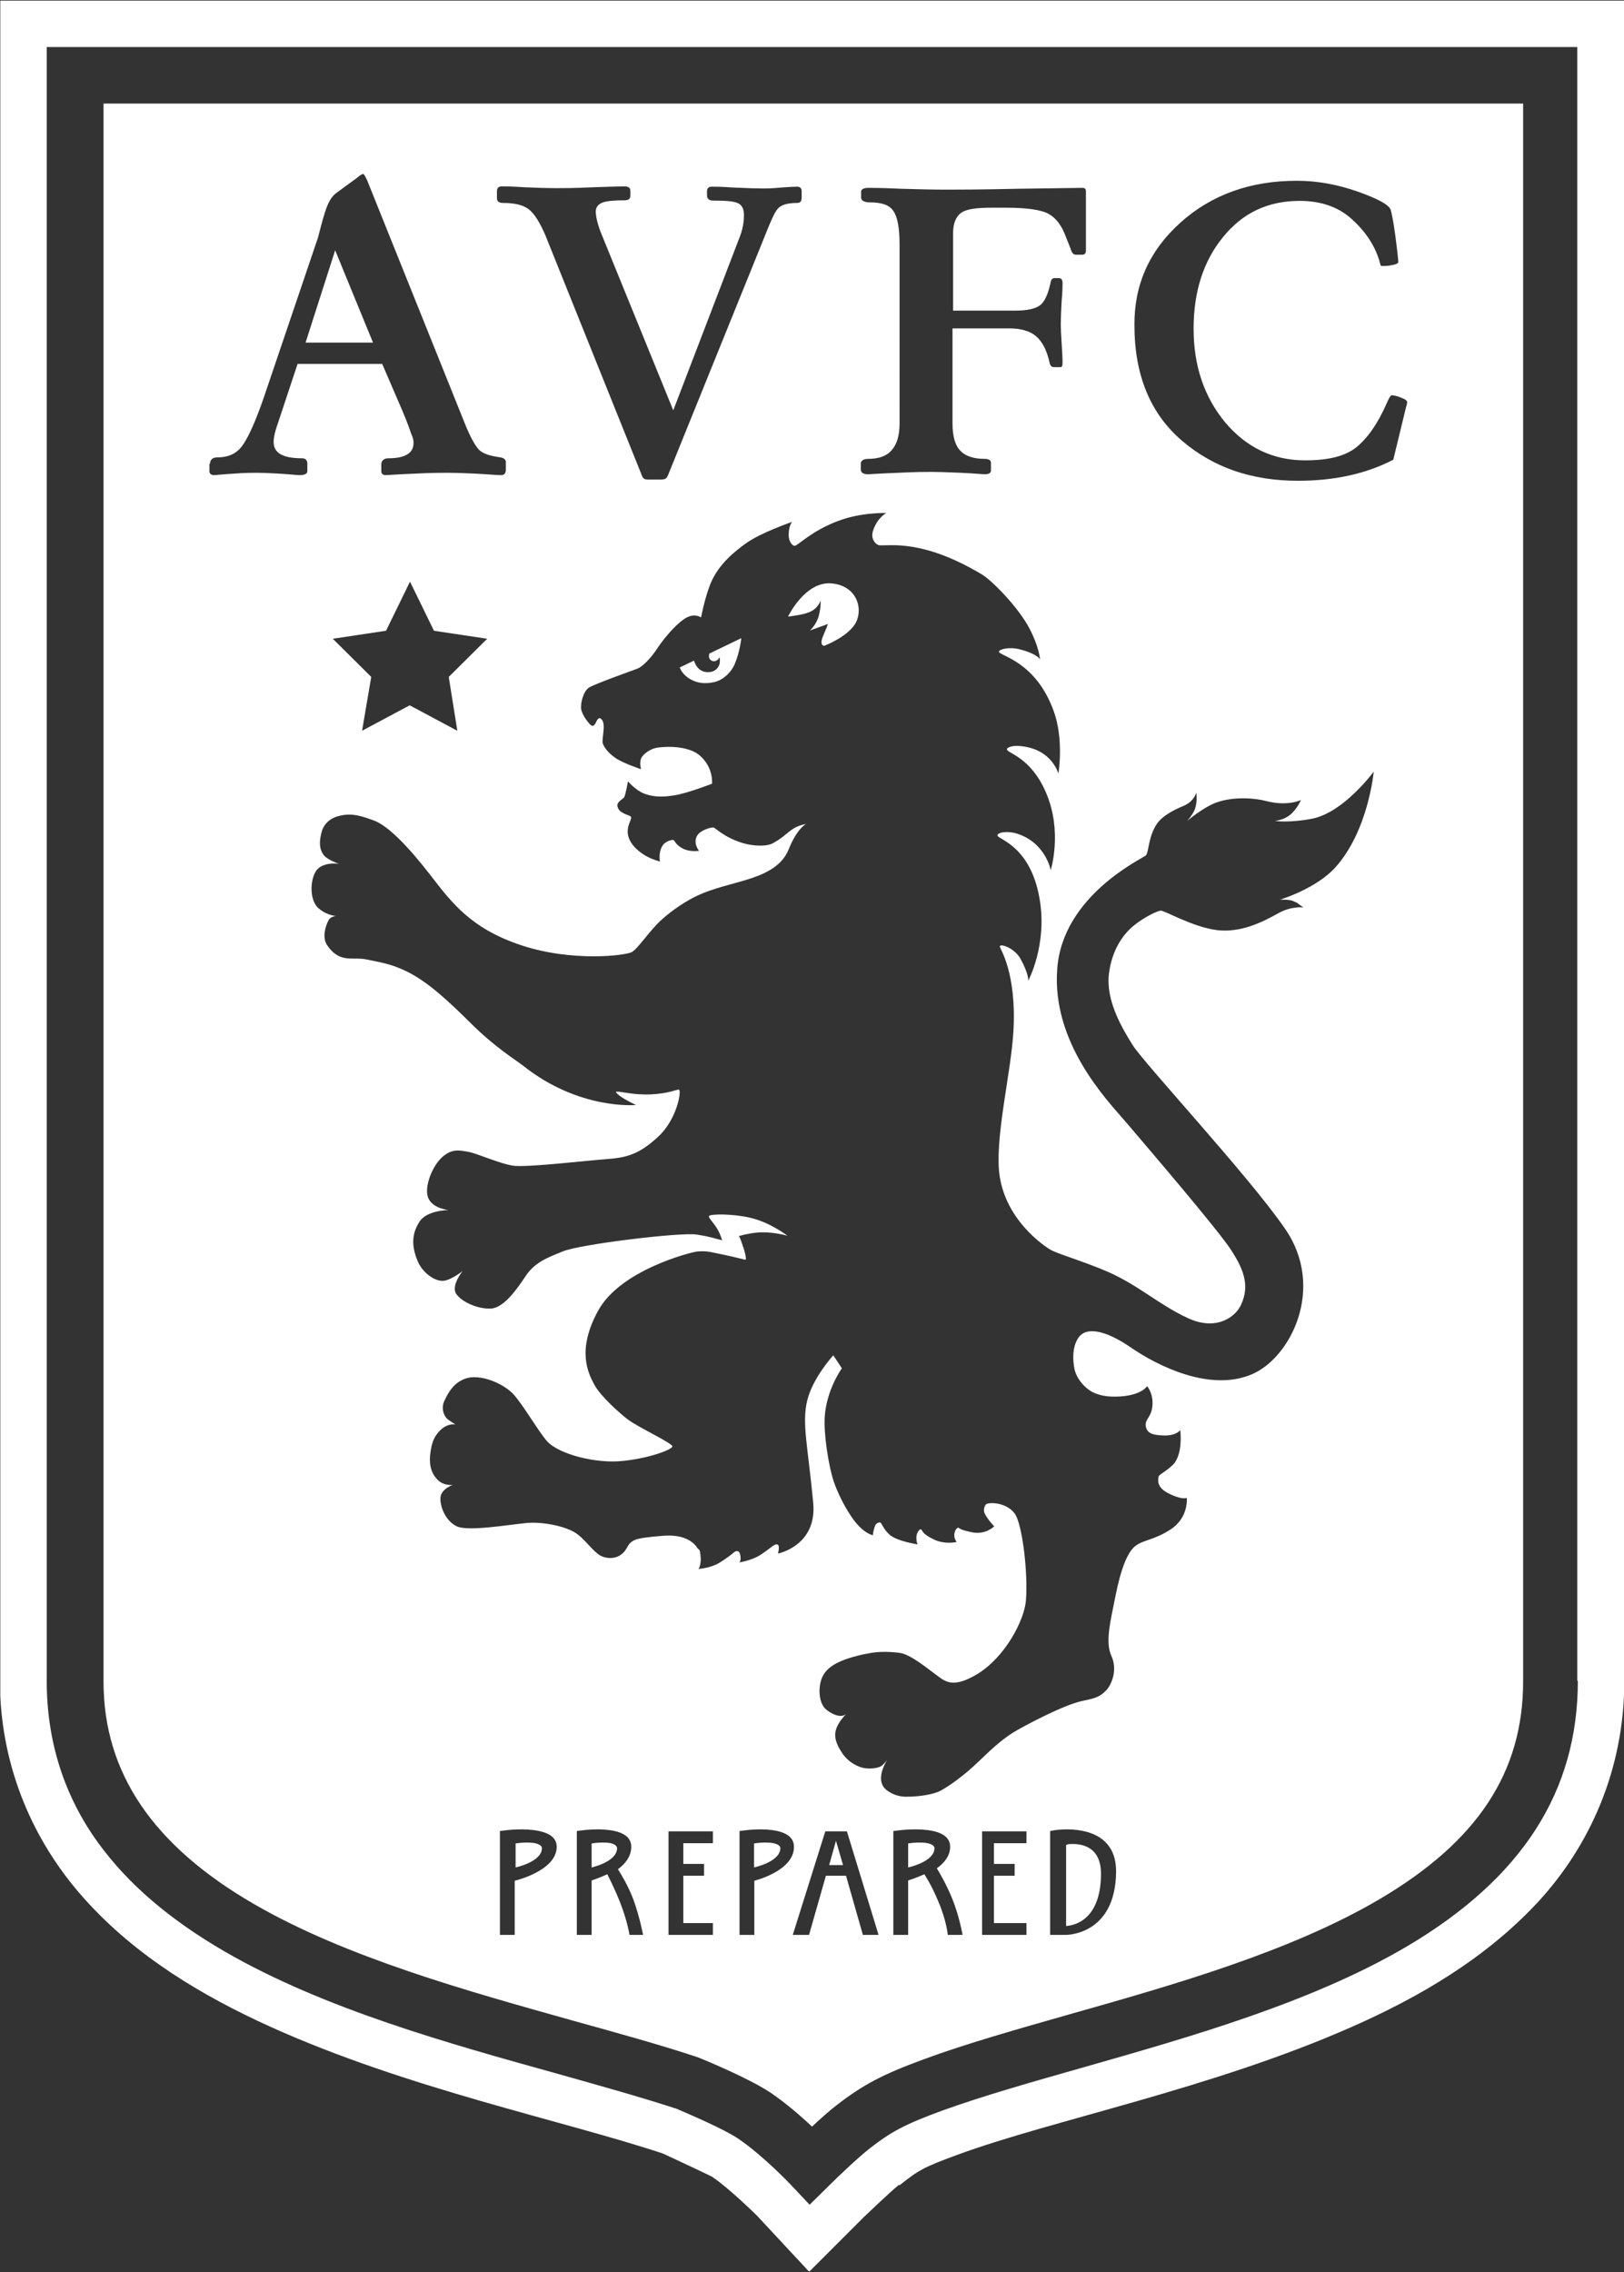 <?xml version="1.0" encoding="utf-8"?>
<!-- Generator: Adobe Illustrator 24.0.1, SVG Export Plug-In . SVG Version: 6.00 Build 0)  -->
<svg version="1.1" id="svg2817" xmlns:svg="http://www.w3.org/2000/svg"
	 xmlns="http://www.w3.org/2000/svg" xmlns:xlink="http://www.w3.org/1999/xlink" x="0px" y="0px" viewBox="0 0 549 768"
	 style="enable-background:new 0 0 549 768;" xml:space="preserve">
<rect x="0" y="0" width="549" height="768" fill="#333333" stroke="none"/>
<style type="text/css">
	.st0{fill:#FFFFFF;}
</style>
<g>
	<path class="st0" d="M523.8,0.2H25.2H0.1v573.1c1.3,27.2,12.5,50.9,28.7,68.8c17.1,19,39.3,32.4,62.5,42.9
		c46.4,21,99.1,31.7,132.8,42.9c2.2,1,16.3,7.6,16.7,7.9c5.9,4,15.1,13.1,15.1,13.1l17.5,18.8h0.3l18.2-18.2c0,0,9.6-9.2,12.1-11.1
		v0.3c6.5-5.1,7.7-6,20-10.5c32-11.7,85.5-22.2,132.5-42.9c23.5-10.3,45.9-23.5,63.5-42.5c17.5-19,29.1-44.8,29.1-74.6V25.4V0.2
		H523.8z M533.4,568.1c0,37.5-18.9,66.8-57.8,89.8c-32.1,18.9-73,30.5-109.1,40.8c-17.6,5-34.2,9.7-48,14.7
		c-12.9,4.7-17.6,7.4-24.4,12.7c-4,3.1-11.1,9.9-13.5,12.3l-6.9,6.8l-6.6-7c-0.1-0.1-9-9.5-17.5-15.3c-4.7-3.2-16.4-8.2-20.8-10.1
		c-11.9-3.9-25.6-7.7-40.1-11.8c-37.1-10.3-79.2-22-112.6-41.3c-18.8-10.9-32.8-22.9-42.9-36.8c-11.6-16-17.4-34.5-17.4-54.7V15.9
		h517.4V568.1z"/>
	<path class="st0" d="M85.9,643.6c31.3,18.1,72.2,29.4,108.2,39.5c14.8,4.1,28.9,8,41.3,12.1l0.6,0.2c1.8,0.7,17.3,7.1,24.6,12
		c5.1,3.5,10.1,7.8,13.9,11.4c2.8-2.6,5.9-5.4,8.4-7.3l0,0c8.9-6.9,15.6-10.4,29.5-15.5c14.4-5.3,31.4-10.1,49.3-15.2
		c35-9.9,74.7-21.2,104.7-38.9c33.1-19.5,48.5-42.9,48.5-73.6V35H35v533.4C35,599.2,51.7,623.8,85.9,643.6z M174,635.7V654h-5v-35.1
		c0,0,4.6-0.8,9.5-0.5c4.8,0.3,9.7,1.6,9.7,5.8C188.2,632.4,174,635.7,174,635.7z M212.8,654c0,0-0.7-4.8-3.3-11.3
		c-2.3-5.7-3.9-8.5-4.2-9.2c-2.8,1.3-5.3,2.1-5.3,2.1V654h-5v-35.1c0,0,4.7-0.8,9.2-0.5c4.6,0.3,9.2,1.6,9.2,5.8
		c0,3.2-2,5.8-4.5,7.6c0.8,1.3,3.4,5.4,5.2,10.2c2.1,5.7,3.3,12,3.3,12H212.8z M241,623h-10v7h7v4h-7v16h10v4h-15v-3.5v-16.3v-4V623
		v-4h15V623z M255,635.7V654h-5v-35.1c0,0,4.7-0.8,9.2-0.5c4.6,0.3,9.2,1.6,9.2,5.8C268.5,632.4,255,635.7,255,635.7z M291.7,654
		l-5.7-20h-6.8l-5.7,20H268l11-35h4.4h2.9l10.7,35H291.7z M320.4,654c0,0-0.4-4.8-3.2-11.3c-2.4-5.8-4.4-8.6-4.7-9.2
		c-2.9,1.3-5.5,2.1-5.5,2.1V654h-5v-35.1c0,0,4.9-0.8,9.7-0.5c4.8,0.3,9.5,1.6,9.5,5.8c0,3.1-2,5.5-4.5,7.3
		c0.7,1.1,3.3,5.5,5.3,10.5c2.3,5.7,3.4,12,3.4,12H320.4z M347,623h-11v7h7v4h-7v16h11v4h-15v-19.8v-4V623v-4h15V623z M360.2,654
		H355v-35.1c0,0,1.6-0.4,3.7-0.5c6.2-0.4,18.6,0.7,18.6,14.1C377.2,654.3,360.2,654,360.2,654z M399.1,75.2
		c10.6-9.5,23.8-14.1,39.3-14.1c7,0,13.9,1.3,20.7,3.7c6.8,2.4,10.3,4.4,11,6c0.2,0.7,0.9,3.5,1.6,8.9c0.7,5.3,1,8.3,1,8.9
		c0,0.4-0.8,0.8-2.1,1c-1.3,0.3-2.4,0.3-3.1,0.3c-0.5,0-0.6,0.1-0.8-0.3c-0.1-0.3-0.3-1-0.5-1.8c-1.7-5.3-4.9-9.9-9.4-13.9
		c-4.5-4-10.3-6-17.5-6c-10.7,0-19.3,4.1-25.9,12.3c-6.6,8.1-9.9,18.4-9.9,30.9c0,12.6,3.6,23.1,10.7,31.7
		c7.2,8.5,16.2,12.8,27,12.8c7.9,0,13.5-1.4,17.3-4.4c3.8-3.1,7.2-7.9,10.2-14.7c0.8-1.9,1.4-2.9,1.8-2.9c0.6,0,1.7,0.2,3.1,0.8
		c1.4,0.5,2.1,1,2.1,1.6c0,0.3-0.2,1-0.5,2.1l-4.2,17.3c-9.3,4.8-20,7.1-32.2,7.1c-15.7,0-28.7-4.5-39.3-13.6
		c-10.6-9.1-16-22.1-16-39C383.4,96.3,388.5,84.7,399.1,75.2z M291,156.7c0-0.9,0.8-1.6,2.4-1.6c3.6,0,6.3-0.9,8-2.9
		c1.8-2,2.7-5,2.7-9V82.4c0-5.3-0.7-9.1-2.1-11.1c-1.3-2-3.9-2.9-8-2.9c-1.8,0-2.9-0.6-2.9-1.6v-2c0-0.9,1-1.3,2.6-1.3
		c0.9,0,4.4,0,10.8,0.3c6.4,0.2,11.5,0.3,15.5,0.3c3.3,0,11.3,0,24.2-0.3c12.9-0.2,20.2-0.3,21.6-0.3c1,0,1.3,0.3,1.3,1.3v19.7
		c0,1.2-0.4,1.6-1.3,1.6h-2.1c-0.9,0-1.4-0.7-1.8-2.1l-1.6-4c-1.4-3.8-3.3-6.3-5.8-7.7c-2.5-1.4-7.4-2.1-14.7-2.1h-4.2
		c-5.2,0-8.6,0.4-10.5,1.6c-1.8,1.2-2.9,3.5-2.9,6.9V105h20.9c4.3,0,7.1-0.7,8.6-1.9c1.5-1.2,2.7-3.9,3.5-7.8c0.2-1,0.7-1.3,1.3-1.3
		h1.4c0.9,0,1.3,0.6,1.3,1.6c0,0.9,0,2.8-0.3,6.1c-0.2,3.3-0.3,6.1-0.3,8c0,1.3,0.1,3.3,0.3,6.4c0.2,3,0.3,5.2,0.3,6.1
		c0,1.4-0.1,1.9-0.8,1.9h-2c-0.8,0-1.4-0.4-1.6-1.6c-0.9-4.1-2.5-7.1-4.5-8.8c-1.9-1.7-5-2.7-9-2.7H322v32.1c0,4.4,0.9,7.5,2.7,9.3
		c1.7,1.8,4.5,2.7,8.2,2.7c1.5,0,2.1,0.6,2.1,1.3v2.6c0,0.8-0.6,1.3-2.1,1.3c-0.8,0-3.6-0.3-8.2-0.5c-4.5-0.2-7.8-0.3-9.7-0.3
		c-1.7,0-5.4,0-11.3,0.3c-5.8,0.2-9.4,0.5-10.3,0.5c-1.6,0-2.4-0.6-2.4-1.6V156.7z M299.6,173.4c0,0-3.1,1.6-4.5,6.1
		c-0.9,2.9,1.2,4.7,2.1,4.8c3.6,0.3,14.6-2.2,34.8,9.9c3.6,2.2,12.4,11.3,16,18.2c3.3,6.3,3.6,10.5,3.6,10.5s-0.7-1.8-6.8-3.4
		c-3.6-1-7.2,0-7.1,0.8c0.1,1.4,12.5,3.1,18.6,20.3c3.4,9.6,1.5,20.9,1.5,20.9s-1.8-6.8-9.8-8.8c-5.2-1.3-7.7-0.1-7.6,0.6
		c0.2,1.4,8,2.5,13.2,14.6c5.7,13.2,1.6,26.2,1.6,26.2s-1.7-9.2-11.3-12.3c-3.5-1.1-6.8-0.4-6.7,0.6c0.1,1.3,11.1,3.4,14.2,21.2
		c2.8,15.6-3.8,27.9-3.8,27.9s0.3-2.1-2.6-7.4c-2.1-3.8-7.2-5.4-7-4.1c0.1,0.7,5.7,9,4.6,28.4c-0.8,14-5.9,34.2-4.9,47.1
		c1.4,16.6,15.6,25.8,17.2,26.8c2.2,1.4,11.7,4.1,19.9,7.7c10.3,4.6,17,11,26.7,15.5c9.6,4.5,16.1-0.3,18-4.4
		c3.3-6.9,0.4-12.7-3-18.1c-4.2-6.8-30.1-36.9-36.2-44.1c-6.1-7.1-24.8-26.4-22.9-51.4c1.8-25,29.1-37.4,30-38.4
		c1-1.2,0.8-6.3,3.6-10.5c2.1-3.2,6.9-5.3,9.1-6.2c3.7-1.6,4.3-4.5,4.3-4.5s0.5,3-0.5,5.7c-0.9,2.1-2.6,3.9-2.6,3.9s5.4-4.6,9.8-6.2
		c5.9-2.2,13.3-1.5,16.7-0.6c7.5,2,12-0.3,12-0.3s-1.4,3.3-3.9,5.2c-2.1,1.6-4.9,1.9-4.9,1.9s5.2,0.7,12.7-0.8
		c10.7-2.2,20.7-15.9,20.7-15.9s-1.8,19.9-12.9,32.3c-6.5,7.3-18.8,11-18.8,11s3-0.1,4.3,0.4c2.2,0.9,1.6,0.9,3.6,2.2
		c0,0-4.1-0.5-8.5,2c-5.5,3.1-12.7,6.6-20.6,5.7c-8.3-1-18-6.8-19.2-6.6c-1.3,0.2-5.7,2.3-9.2,5.2c-3.6,3-7.2,8.2-8.2,16
		c-1.2,9.2,4.5,18.6,7.9,24.1c3.9,6.3,39.3,44.3,51.6,62.2c13.9,20.1,1.8,43.9-11.4,49.3c-14.2,5.9-31.8-3-40.8-9.2
		c-8-5.5-14.3-6.9-17.1-3.9c-0.8,0.8-3.2,4.1-1.9,11.1c0.7,3.6,3.9,7,6.7,8.2c1.9,0.8,4.3,1.5,8.9,1.2c7.3-0.5,9-3.5,9-3.5
		s2.4,2.9,1.7,7.3c-0.5,3.5-2.7,4-2.1,6.6c0.6,2.5,3.3,2.7,6.2,2.8c4,0.1,5.4-1.8,5.4-1.8s1.1,8.6-2.8,12c-3.4,3-4.5,2.9-4.6,4
		c-0.1,0.9-0.6,3.3,3.3,5.3c4.6,2.4,6.3,1.6,6.3,1.6s0.7,6.6-5.4,10.6c-5.7,3.7-9,3.5-11.8,5.5c-2.9,2.1-5.1,8-6.9,17
		c-1.8,9-3.5,15.6-1.4,20.3c2.2,4.7,0.1,10-2.1,12c-2.2,2.1-3.9,2.4-7.6,3.2c-6.4,1.3-20.1,8.6-23.5,10.7c-6.3,4-10.5,9-15.2,13
		c-2.6,2.2-5.7,4.6-9.2,6.6c-2.2,1.2-6.8,2.1-11.8,2.1c-3.6,0-6.8-1.9-7.8-3.6c-2.1-3.6,1.4-8.8,1.4-8.8c-1.6,2-2.3,2.2-2.3,2.2
		s-1.7,0.9-4.8,0.6c-1.9-0.1-5.8-1.6-8.2-5.3c-2.8-4.3-2.8-6.8-1.1-9.8c1.2-2,2.6-3.3,2.6-3.3c-1.3,1.2-3.9,0.8-6.6-1.3
		c-2.9-2.1-3.1-8.2-1.3-11.6c2-3.8,7-5.4,10-6.3c4.4-1.2,3.3-0.8,5.7-1.3c2.9-0.6,6.7-0.6,10.4-0.1c3.7,0.6,9.4,5.4,12.7,7.8
		c2.8,2.1,5.6,4.1,13.6-0.8c9.2-5.7,15.6-17.9,16.2-24.6c0.8-9.3-1.2-25.8-3.7-29.4c-2.9-4.1-9.1-4-9.8-3.2c-0.6,0.7-1,2.1-0.3,3.3
		c1.1,2.1,3.1,4.1,3.1,4.1s-2.9,3-7.6,2c-5-1-4.1-1.7-4.7-1.5c-0.5,0.1-1.2,1.2-1.2,2.6c0,1.2,0.8,2.2,0.8,2.2s-4.1,1-8-1
		c-4.1-2-3.5-3.1-4.1-3.3c-0.4-0.1-1.4,1-1.5,2.5c-0.1,1.7,0.4,2.6,0.4,2.6s-6.8-1-9.4-3.2c-2.3-2-2.7-4.1-3.3-4.2
		c-0.2-0.1-1.4,0.1-1.8,1.4c-0.6,1.8-0.6,2.9-0.6,2.9s-2.6-0.3-6-4.5c-1.6-2-5-7.2-7.2-13.5c-1.8-5.2-3.5-16.4-3.1-22
		c0.6-9.3,5.8-16.4,5.8-16.4l-2.9-4.4c0,0-6.9,7.5-8.8,15.2c-1.9,7.7,0.2,15.4,2,34.6c1.4,14.6-11.9,17.2-11.9,17.2
		c0.6-2.4,0.2-3.2-0.5-3.1c-1.1,0.1-2.1,1.4-5.5,3.6c-3,1.9-7.1,2.5-7.1,2.5s0.8-0.6,0.3-2.7c-0.4-1.7-1.7-1.1-2.2-0.6
		c-0.4,0.4-2.8,2.2-4.6,3.3c-3.2,2-7.3,2.2-7.3,2.2s1.1-1.2,0.7-4.7c-0.3-2.4-0.5-1.6-1-2.3c-1.1-1.8-4.2-4.8-11.6-4.2
		c-9,0.7-9.8,1.3-11,2.3c-1.3,1.1-1.3,2.7-3.3,4.1c-2.3,1.7-5.8,1.3-7.7-0.2c-2.6-2-4.7-5.2-7.5-7.1c-4.4-2.8-12.5-3.9-16.9-3.4
		c-6.1,0.6-19.6,2.9-23.4,1.1c-3.8-1.8-5.7-6.7-5.5-9.7c0.2-3,4.2-4.3,4.2-4.3s-2.6,0.4-4.7-1.3c-2-1.7-3.4-4.4-3-8.7
		c0.5-5,1.8-7,3.9-8.9c2.5-2.1,4.7-1.5,4.7-1.5s-2.1-1.3-2.8-1.9c-1-0.9-2.3-3.5-0.9-6.3c1.4-2.9,3.1-5.8,6.7-7.2
		c5.2-2.1,13.5,1.7,16.7,5.3c3.2,3.6,8.6,12.8,11.2,15.7c4,4.5,16.8,7.7,25.7,6.7c8.8-0.9,16.6-3.8,16.7-4.9
		c0.1-1.1-11.9-6.6-15.3-9.3c-2.2-1.7-8.9-7.5-11.1-11.6c-2.2-4.1-5.9-11.7,1.2-24.8c7.4-13.9,31.5-20,33.7-20.2
		c3.6-0.3,5.1,0.4,9.3,1.2c3.4,0.7,6.2,1.5,6.9,1.6c0.5,0-0.3-3.2-1.2-5.6c-0.4-1.1-0.5-1.5-1-2.4c0,0,2.9-0.9,6.3-1.2
		c5.2-0.4,10.1,1.1,10.1,1.1s-5.7-4.5-12.6-6.1c-6-1.4-13.4-1.3-13.9-0.6c-0.4,0.5,1.2,1.8,2.8,4.4c1.2,2.1,1.6,3.8,1.6,3.8
		c-3.1-0.7-3-1-8.5-1.9c-5.3-0.9-39.9,3.3-45.4,5.7c-4.9,2-9.4,3.6-12.5,8.3c-2.8,4.2-7.3,10.8-11.8,11c-4.5,0.2-9.9-2.3-11.7-5
		c-1.8-2.8,2.2-7.7,2.2-7.7s-3.6,2.9-6.3,3.3c-3,0.4-7.2-2.7-8.8-6.4c-2.8-6.4-1.5-10.5,0.6-13.7c2.6-3.8,9.8-3.8,9.8-3.8
		s-5.3-0.4-6.9-4c-1.6-3.7,1.4-11,4.7-13.9c3.3-2.9,5.7-2.3,8.7-1.8c3,0.5,10.6,4,15.2,4.7c4.6,0.7,25.6-1.8,31.5-2.2
		c7.1-0.5,11.2-1.7,17.5-7.5c6.5-5.9,8.1-15.8,7.1-16c-0.7-0.1-3.4,1.3-9.3,1.6c-6.1,0.3-10.5-1.1-11.8-0.9
		c-0.6,0.1,0.8,1.3,2.6,2.4c2.5,1.4,4,2.1,4,2.1s-19.3,1.8-38.3-13.4c-2.3-1.8-9.4-6.1-17.7-14.4c-7-6.9-14.1-13.7-21.4-17.3
		c-4.8-2.3-7.2-2.8-13.7-4.1c-4.7-1-9,1.5-13.3-4.8c-1.7-2.5-0.7-6.3,0.5-8.5c0.7-1.3,2.6-1.4,2.6-1.4s-2.9,0-5.9-2.5
		c-3.6-3-2.9-10.9-0.4-13.4c2.6-2.5,7.2-1.7,7.2-1.7s-3.8-1.3-5.1-2.9c-1.1-1.4-2-3.6-0.7-8.1c0.8-2.8,3.2-4.7,6.2-5.3
		c4-0.9,6.9,0,11.3,1.6c4.8,1.7,11.7,8.8,19.2,18.5c7.2,9.3,13.6,18,30.7,23.7c17.1,5.7,35.3,3.5,37.4,2.3c2.1-1.2,5.9-7.1,9.9-10.8
		c4.1-3.7,8.7-6.6,12.3-8.3c5.4-2.5,11.3-3.7,16.8-5.4c4.4-1.4,11.5-3.8,14-10.2c2.9-7.2,5.9-8.6,5.9-8.6c-5.6,1.1-5.7,3.5-11.2,6.5
		c-2.3,1.3-7.1,0.9-10.1,0c-6.6-2-9.3-5.2-10-5.3c-0.6-0.1-3.7,0.6-5.2,2.3c-2.1,2.6,0.3,5.6,0.3,5.6s-3.2,0.5-5.7-0.9
		c-2.3-1.3-2.4-2.5-3-2.8c-0.3-0.1-2.3,0.3-3.4,1.6c-1.8,2.4-1.1,5.7-1.1,5.7s-2.2-0.5-4.6-1.8c-2.1-1.2-4.5-3.1-5.6-5.4
		c-2-4.1,0.9-6.9,0.4-7.9c-0.4-0.7-4.2-1-4.6-3.7c-0.2-1.4,2-2.4,2.3-2.9c0.4-0.6,1.3-5.4,1.3-5.4s2.6,3.1,5.6,4.2
		c3,1.1,6.1,1.2,10.2,0.5c4.1-0.6,12.6-3.9,12.6-3.9s0.6-5.4-4.1-9.5c-3.4-3-10-3.3-14.3-2.7c-2.3,0.3-4.6,2-5.4,3.3
		c-0.9,1.5-0.2,4-0.2,4s-5.4-1.8-8.2-3.5c-2-1.3-3.9-3.1-4.7-5.1c-0.6-1.6,1.5-7.4-0.9-8.6c-0.4-0.2-0.9,0.2-1.2,0.9
		c-0.6,1.3-1.2,2.3-2.3,1.1c-1.9-2.1-2.7-4-2.9-4.9c-0.4-1.8,0.6-6.2,2.6-7.5c2.4-1.4,14.3-5.6,16.4-6.4c1.8-0.7,4.6-3.7,6.4-6.4
		c1.9-2.9,5.7-7.8,9.3-10.3c3.4-2.4,5.8-0.6,5.8-0.6s1.2-6.6,3.3-11.7c2.8-6.5,8.2-10.7,11.8-13.3c5.1-3.7,15.7-7.3,15.7-7.3
		s-1.1,1-1.2,4.3c0,2.2,1.1,3.7,2,3.8c1.1,0,5.6-5,14.7-8.4C291.1,173.1,299.6,173.4,299.6,173.4z M154.6,247l-16.1-8.6l-16.1,8.6
		l3.1-18.2l-13-12.9l18-2.7l8.1-16.6l8.1,16.6l18,2.7l-13,12.9L154.6,247z M168,64.6c0-1,0.5-1.6,1.6-1.6c1,0,3.5,0,7.8,0.3
		c4.3,0.2,7.8,0.3,10.4,0.3c2.3,0,6.5,0,12.5-0.3c6-0.2,9.6-0.3,10.7-0.3c1.4,0,2.1,0.4,2.1,1.6v1.5c0,1.1-0.6,1.6-1.9,1.6
		c-3.5,0-6.1,0.2-7.6,0.8c-1.5,0.6-2.2,1.7-2.2,3c0,1.3,0.4,3.6,1.6,6.8l24.6,60.4L250.1,80c1-2.5,1.4-5.1,1.4-7.3
		c0-2.1-0.7-3.5-2.2-4.1c-1.4-0.6-4.2-0.8-8.1-0.8c-1.6,0-2.2-0.6-2.2-1.9v-1.2c0-1,0.5-1.6,1.6-1.6c0.8,0,3.3,0,7.6,0.3
		c4.4,0.2,7.6,0.3,9.4,0.3c1.4,0,3.5,0,6.3-0.3c2.8-0.2,4.6-0.3,5.5-0.3c1,0,1.6,0.4,1.6,1.6v2.1c0,1.2-0.4,1.8-1.6,1.8
		c-3.1,0-5.4,0.6-6.6,2.1c-1.2,1.5-2.6,4.9-4.5,9.7l-32.3,79.8c-0.3,0.8-0.6,1.3-1,1.6c-0.4,0.2-1,0.3-1.8,0.3H220
		c-1.1,0-1.9,0-2.3-0.3c-0.4-0.3-0.7-0.9-1-1.8l-32.3-80.4c-1.8-4.2-3.7-7.4-5.7-8.9c-2-1.5-4.9-2.1-8.6-2.1c-1.5,0-2.1-0.6-2.1-1.6
		V64.6z M71,156.7c0-1.3,0.9-2.1,2.4-2.1c4,0,6.9-1.4,8.9-4.5c2-3,4.3-8.3,6.8-15.5l18.4-54.3c0.7-2.6,1.4-5.6,2.4-8.7
		c1-3.1,2.2-5.2,3.7-6.3l7.1-5.2c0.9-0.8,1.7-1.3,2.1-1.3c0.2,0,0.7,0.8,1.3,2.1l33.1,82.4c1.7,4.2,3.3,7.2,4.7,8.7
		c1.4,1.4,3.8,2.1,7.3,2.6c1.2,0.2,1.8,0.8,1.8,1.6v2.6c0,1.2-0.6,1.8-1.6,1.8c-1.6,0-4.4-0.3-8.5-0.5c-4-0.2-7.1-0.3-9.5-0.3
		c-2,0-5.8,0-11.4,0.3c-5.6,0.2-8.7,0.5-9.8,0.5c-0.8,0-1.3-0.6-1.3-1.3V157c0-1.3,0.9-2.1,2.4-2.1c5.6,0,8.5-1.7,8.5-5.2
		c0-1.1-0.3-2-0.8-3.1c-0.4-1.2-1.3-3.8-2.9-7.6l-6.9-16h-28.6l-6.5,19.6c-1.1,3-1.6,5.3-1.6,6.8c0,3.7,3.1,5.5,9.6,5.5
		c1.2,0,1.8,0.7,1.8,1.8v2.6c0,0.8-0.9,1.3-2.6,1.3c-1,0-3.3-0.3-6.8-0.5c-3.4-0.2-5.8-0.3-7.5-0.3c-1.7,0-4.4,0-8.1,0.3
		c-3.6,0.2-5.9,0.5-6.5,0.5c-1,0-1.6-0.5-1.6-1.3V156.7z"/>
	<path class="st0" d="M178.7,622.8c-2.2-0.1-4.4,0.3-4.4,0.3v8.1c0,0,8.9-1.9,8.9-6.5C183.2,623.4,180.9,622.8,178.7,622.8z"/>
	<path class="st0" d="M204.4,622.8c-2.2-0.1-4.4,0.3-4.4,0.3v8.1c0,0,8.6-1.9,8.6-6.5C208.5,623.4,206.6,622.8,204.4,622.8z"/>
	<path class="st0" d="M259.3,622.8c-2.2-0.1-4.4,0.3-4.4,0.3v8.1c0,0,8.9-1.9,8.9-6.5C263.8,623.4,261.5,622.8,259.3,622.8z"/>
	<polygon class="st0" points="280.3,630.4 285,630.4 282.6,622.2 	"/>
	<path class="st0" d="M311.4,622.8c-2.2-0.1-4.4,0.3-4.4,0.3v8.1c0,0,8.9-1.9,8.9-6.5C315.9,623.4,313.6,622.8,311.4,622.8z"/>
	<path class="st0" d="M361.7,623.3c-0.7,0-1,0.2-1.3,0.3V651c2.9-0.2,11.8-2.1,11.8-17.8C372.1,623.8,365.2,623.1,361.7,623.3z"/>
	<polygon class="st0" points="113.3,84.6 103.3,115.8 126.1,115.8 	"/>
	<path class="st0" d="M273.6,206.9c3-1.2,3.8-3.9,3.8-3.9s0.2,2-0.6,5.1c-0.8,3.1-3,5-3,5l6.1-2.2c0,0-0.5,1.4-1.7,4.2
		c-1.3,3.1,0.4,3.2,0.4,3.2s7.5-2.8,10.4-7.3c2.9-4.5,1.2-12.9-7.8-13.8c-9-0.9-14.8,11.2-14.8,11.2S271.3,207.9,273.6,206.9z"/>
	<path class="st0" d="M241.5,223.5c1.2-0.1,1.8-1.4,1.8-1.4s0.2,1.5-0.1,2.5c-0.6,1.7-2.1,2.7-4.1,2.6c-2.1-0.1-3.7-1.4-4.5-3.9
		l-4.8,2.3c0,0,0.9,3.2,5.4,4.8c1.8,0.6,4,0.7,6.5,0.1c3-0.8,5.6-3.4,6.7-6.1c1.8-4.3,2.2-8.7,2.2-8.7l-10.8,5.2
		C239.2,222.9,240.7,223.6,241.5,223.5z"/>
</g>
</svg>
